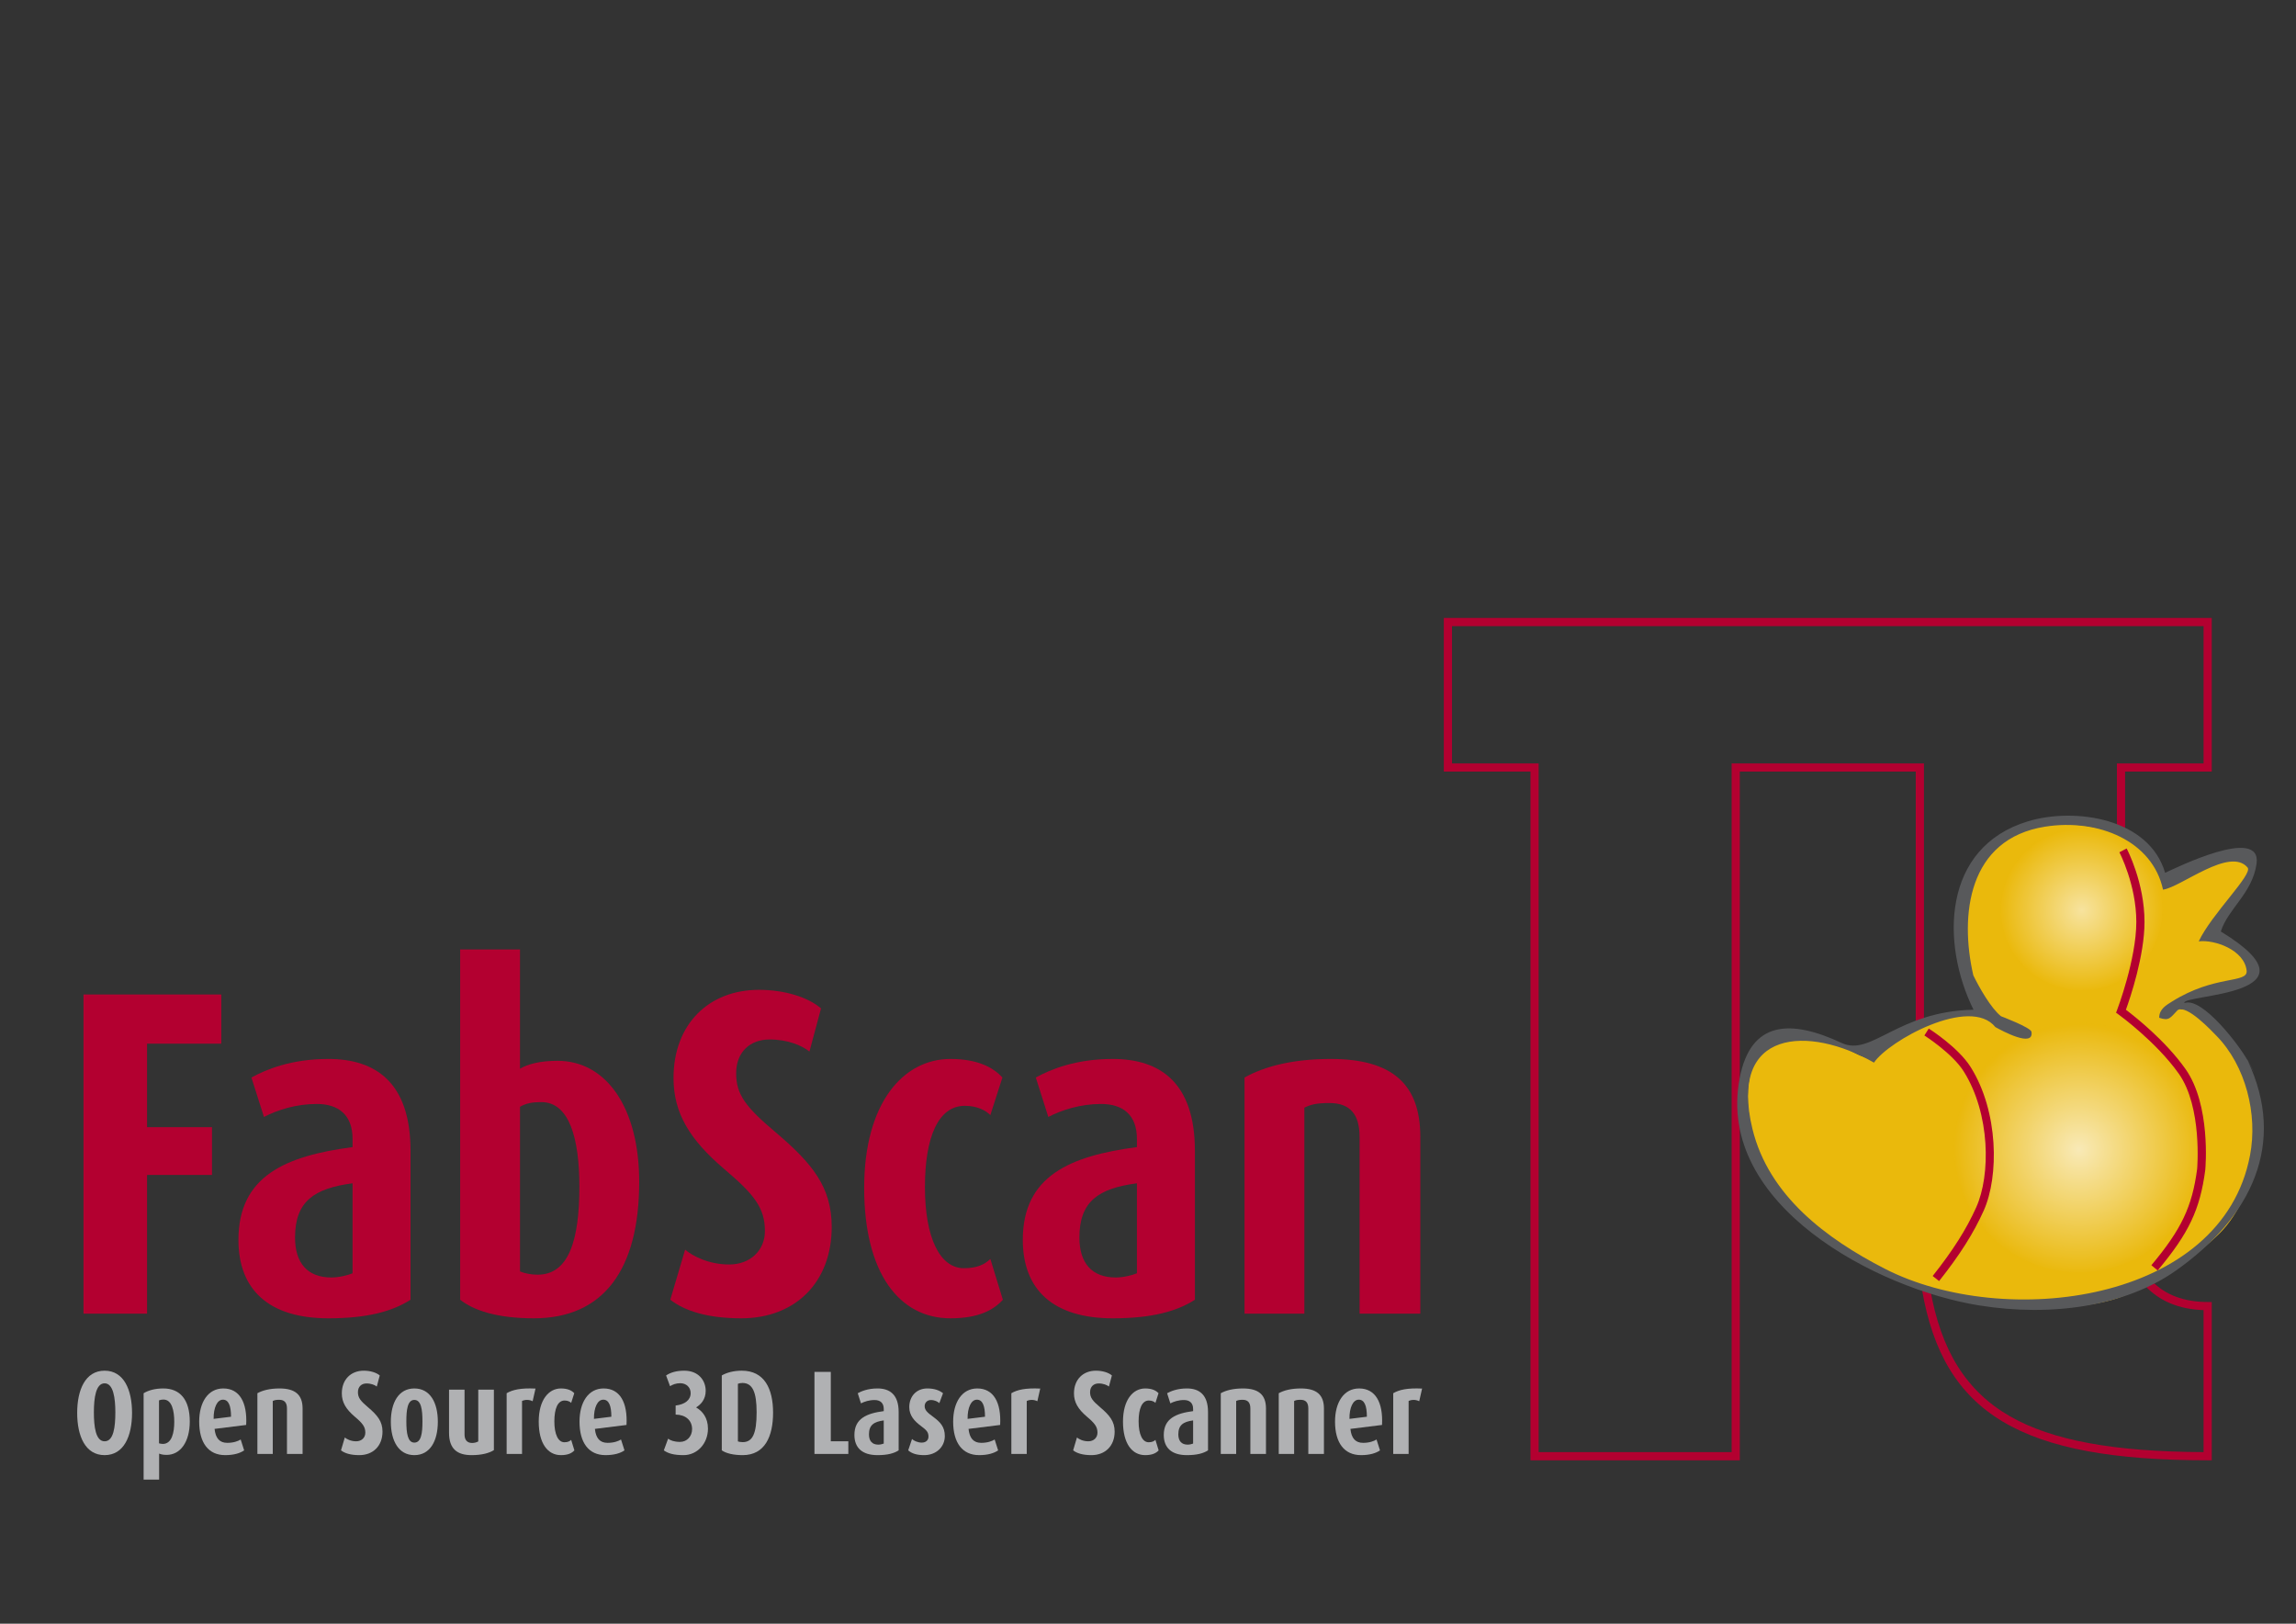 <?xml version="1.0" encoding="utf-8"?>
<!-- Generator: Adobe Illustrator 15.0.0, SVG Export Plug-In . SVG Version: 6.00 Build 0)  -->
<!DOCTYPE svg PUBLIC "-//W3C//DTD SVG 1.1//EN" "http://www.w3.org/Graphics/SVG/1.1/DTD/svg11.dtd">
<svg version="1.1" id="Ebene_1" xmlns="http://www.w3.org/2000/svg" xmlns:xlink="http://www.w3.org/1999/xlink" x="0px" y="0px"
	 width="841.891px" height="595.275px" viewBox="0 0 841.891 595.275" enable-background="new 0 0 841.891 595.275"
	 xml:space="preserve">
<rect x="0" y="0" width="841.891" height="595.275" fill="#333333" stroke="none"/>
<path fill="#B30030" d="M810.998,535.367h-1.5c-68.495,0-96.883-16.949-104.74-62.535l-0.021-0.22l-2.271-97.867v-91.862h-64.519
	v252.484h-76.76V282.883h-31.773v-56.334h281.585v56.334h-31.773v23.353l9.785,163.378c4.91,5.123,11.8,7.719,20.488,7.719h1.5
	V535.367z M564.187,532.367h70.76V279.883h70.519v94.827l2.269,97.721c3.938,22.721,13.246,37.597,29.288,46.81
	c15.363,8.823,37.941,13.002,70.977,13.124v-52.057c-9.073-0.299-16.321-3.34-21.559-9.05l-0.36-0.393l-0.031-0.531l-9.82-164.009
	l-0.003-26.442h31.773v-50.334H532.413v50.334h31.773V532.367z"/>
<g>
	<path fill="#B30030" d="M53.924,382.618v30.616h23.812v17.52H53.924v50.856H30.622V364.589h50.517v18.029H53.924z"/>
	<path fill="#B30030" d="M120.428,483.312c-21.941,0-32.998-10.546-32.998-28.745c0-23.473,17.349-30.786,41.842-34.019v-3.062
		c0-8.675-5.103-12.757-13.097-12.757c-7.654,0-14.458,2.212-19.39,4.763l-4.592-14.457c5.273-2.892,14.458-6.804,28.235-6.804
		c17.179,0,30.106,8.504,30.106,33.678v54.599C143.9,480.76,134.716,483.312,120.428,483.312z M129.273,433.815
		c-14.118,1.871-21.091,6.633-21.091,19.9c0,9.354,4.593,14.628,13.267,14.628c3.062,0,6.123-0.851,7.824-1.531V433.815z"/>
	<path fill="#B30030" d="M195.773,483.312c-13.947,0-22.282-3.062-27.044-6.804V348.09h21.941v43.713
		c2.892-1.7,7.314-2.892,13.777-2.892c17.859,0,29.936,17.18,29.936,44.394C234.383,465.452,221.287,483.312,195.773,483.312z
		 M198.495,404.05c-3.062,0-5.443,0.34-7.824,1.7v60.382c1.701,0.681,3.912,1.191,6.463,1.191c11.566,0,15.308-12.927,15.308-32.317
		C212.442,417.656,208.87,404.05,198.495,404.05z"/>
	<path fill="#B30030" d="M271.8,483.312c-12.417,0-20.751-2.722-26.024-6.804l5.443-18.37c2.551,2.212,8.504,5.443,16.159,5.443
		c7.824,0,13.097-5.273,13.097-12.247c0-8.504-3.912-13.437-14.968-22.792c-12.757-10.886-18.54-20.58-18.54-33.337
		c0-19.73,12.927-32.317,31.296-32.317c9.525,0,18.029,2.722,22.792,6.804l-4.252,15.818c-2.721-2.211-7.994-4.423-14.627-4.423
		c-7.144,0-12.247,4.593-12.247,12.417s3.572,12.417,14.458,21.602c13.437,11.396,20.581,20.07,20.581,34.698
		C304.967,470.044,291.7,483.312,271.8,483.312z"/>
	<path fill="#B30030" d="M348.508,483.312c-18.71,0-31.637-16.499-31.637-47.796c0-31.126,14.288-47.284,31.637-47.284
		c9.865,0,15.648,3.062,19.05,6.804l-4.422,13.776c-1.701-1.7-4.762-3.401-9.355-3.401c-9.865,0-14.627,11.736-14.627,29.766
		c0,18.54,5.443,29.766,14.288,29.766c4.762,0,7.654-1.36,9.695-3.401l4.593,14.968C364.326,480.25,358.883,483.312,348.508,483.312
		z"/>
	<path fill="#B30030" d="M408.037,483.312c-21.941,0-32.998-10.546-32.998-28.745c0-23.473,17.349-30.786,41.842-34.019v-3.062
		c0-8.675-5.103-12.757-13.097-12.757c-7.654,0-14.458,2.212-19.39,4.763l-4.592-14.457c5.273-2.892,14.458-6.804,28.235-6.804
		c17.179,0,30.106,8.504,30.106,33.678v54.599C431.509,480.76,422.324,483.312,408.037,483.312z M416.881,433.815
		c-14.118,1.871-21.091,6.633-21.091,19.9c0,9.354,4.593,14.628,13.267,14.628c3.062,0,6.123-0.851,7.824-1.531V433.815z"/>
	<path fill="#B30030" d="M498.52,481.61v-64.804c0-7.995-3.231-12.417-11.056-12.417c-4.593,0-6.804,0.51-9.186,1.701v75.52h-21.941
		v-86.575c7.314-4.083,17.689-6.804,31.637-6.804c22.452,0,32.827,9.185,32.827,28.575v64.804H498.52z"/>
</g>
<g>
	<path fill="#B0B1B3" d="M38.36,533.477c-7.085,0-10.059-6.997-10.059-15.481c0-8.44,2.974-15.48,10.059-15.48
		c7.084,0,10.058,7.04,10.058,15.48C48.418,526.479,45.444,533.477,38.36,533.477z M38.36,507.15c-3.236,0-3.936,5.379-3.936,10.626
		c0,5.292,0.656,10.627,3.936,10.627c3.323,0,3.936-5.335,3.936-10.627C42.295,512.529,41.552,507.15,38.36,507.15z"/>
	<path fill="#B0B1B3" d="M61.1,533.389c-1.443,0-2.23-0.262-2.755-0.48v9.533h-5.686v-31.662c1.662-1.006,4.067-1.749,7.216-1.749
		c6.079,0,9.708,4.023,9.708,12.114C69.583,528.71,66.085,533.389,61.1,533.389z M59.919,513.098c-0.7,0-1.225,0.131-1.618,0.306
		v15.743c0.394,0.088,0.875,0.219,1.399,0.219c3.367,0,4.198-4.285,4.198-8.09C63.898,517.121,63.024,513.098,59.919,513.098z"/>
	<path fill="#B0B1B3" d="M78.679,523.855c0.35,3.411,1.837,5.116,4.636,5.116c2.405,0,4.023-0.655,4.941-1.225l1.269,3.98
		c-1.487,1.049-3.805,1.749-6.954,1.749c-6.21,0-9.533-4.592-9.533-12.289c0-7.084,3.236-12.157,8.833-12.157
		c5.948,0,8.834,5.073,8.396,13.382L78.679,523.855z M81.74,513.142c-2.099,0-3.455,2.886-3.411,7.04l6.385-0.787
		C84.714,515.415,83.839,513.142,81.74,513.142z"/>
	<path fill="#B0B1B3" d="M105.224,533.039v-16.662c0-2.055-0.831-3.192-2.843-3.192c-1.181,0-1.749,0.132-2.361,0.438v19.417h-5.642
		v-22.26c1.881-1.049,4.548-1.749,8.134-1.749c5.772,0,8.44,2.361,8.44,7.347v16.662H105.224z"/>
	<path fill="#B0B1B3" d="M131.724,533.477c-3.192,0-5.335-0.7-6.691-1.749l1.399-4.724c0.656,0.568,2.187,1.399,4.155,1.399
		c2.011,0,3.367-1.355,3.367-3.148c0-2.187-1.006-3.455-3.849-5.86c-3.28-2.799-4.767-5.291-4.767-8.571
		c0-5.073,3.324-8.309,8.047-8.309c2.449,0,4.635,0.699,5.86,1.749l-1.093,4.067c-0.7-0.569-2.055-1.138-3.761-1.138
		c-1.837,0-3.149,1.181-3.149,3.192s0.918,3.192,3.717,5.555c3.455,2.93,5.292,5.16,5.292,8.921
		C140.252,530.065,136.841,533.477,131.724,533.477z"/>
	<path fill="#B0B1B3" d="M151.928,533.477c-5.772,0-8.615-5.248-8.615-12.245s2.843-12.201,8.615-12.201
		c5.816,0,8.615,5.204,8.615,12.201S157.744,533.477,151.928,533.477z M151.928,513.229c-2.493,0-2.93,3.586-2.93,7.872
		c0,4.285,0.481,7.784,2.93,7.784c2.537,0,2.974-3.499,2.974-7.74C154.902,516.858,154.464,513.229,151.928,513.229z"/>
	<path fill="#B0B1B3" d="M172.919,533.477c-5.248,0-8.266-2.274-8.266-8.178v-15.831h5.686v16.486c0,1.881,0.918,3.062,2.755,3.062
		c0.875,0,1.662-0.219,2.274-0.568v-18.979h5.729v22.172C179.391,532.733,176.636,533.477,172.919,533.477z"/>
	<path fill="#B0B1B3" d="M195.309,513.71c-1.312-0.656-2.799-0.612-3.892-0.088v19.417h-5.642v-22.26
		c2.143-1.268,5.161-1.968,10.583-1.705L195.309,513.71z"/>
	<path fill="#B0B1B3" d="M205.673,533.477c-4.811,0-8.134-4.242-8.134-12.289c0-8.003,3.674-12.157,8.134-12.157
		c2.537,0,4.023,0.787,4.898,1.749l-1.137,3.543c-0.438-0.438-1.225-0.875-2.405-0.875c-2.537,0-3.761,3.018-3.761,7.653
		c0,4.767,1.399,7.652,3.673,7.652c1.225,0,1.968-0.35,2.493-0.874l1.181,3.849C209.74,532.689,208.341,533.477,205.673,533.477z"/>
	<path fill="#B0B1B3" d="M218.137,523.855c0.35,3.411,1.837,5.116,4.636,5.116c2.405,0,4.023-0.655,4.941-1.225l1.269,3.98
		c-1.487,1.049-3.805,1.749-6.954,1.749c-6.21,0-9.534-4.592-9.534-12.289c0-7.084,3.236-12.157,8.834-12.157
		c5.948,0,8.834,5.073,8.396,13.382L218.137,523.855z M221.198,513.142c-2.099,0-3.455,2.886-3.411,7.04l6.385-0.787
		C224.172,515.415,223.297,513.142,221.198,513.142z"/>
	<path fill="#B0B1B3" d="M250.628,533.477c-3.542,0-5.641-0.612-7.216-1.749l1.575-4.286c0.787,0.612,2.187,1.181,4.373,1.181
		c2.58,0,4.417-2.099,4.417-4.679c0-3.236-2.405-5.292-6.035-5.336v-3.323c3.367-0.394,5.51-2.012,5.51-4.548
		c0-2.012-1.487-3.63-3.848-3.63c-1.575,0-2.799,0.524-3.717,1.093l-1.443-3.936c1.531-1.05,3.717-1.749,6.647-1.749
		c5.248,0,7.872,3.586,7.872,7.391c0,3.104-1.75,4.985-3.455,6.035v0.087c2.23,1.269,4.286,3.717,4.286,7.74
		C259.594,529.19,255.701,533.477,250.628,533.477z"/>
	<path fill="#B0B1B3" d="M272.318,533.477c-3.367,0-6.079-0.656-7.653-1.749v-27.464c1.706-1.006,4.242-1.749,7.347-1.749
		c8.266,0,11.458,6.604,11.458,15.394C283.47,526.479,280.54,533.477,272.318,533.477z M272.231,507.019
		c-0.7,0-1.268,0.132-1.662,0.307v21.122c0.35,0.131,1.006,0.263,1.749,0.263c3.673,0,5.117-3.149,5.117-10.977
		C277.435,510.386,275.948,507.019,272.231,507.019z"/>
	<path fill="#B0B1B3" d="M298.644,533.039v-30.088h5.991v25.452h6.429v4.636H298.644z"/>
	<path fill="#B0B1B3" d="M321.777,533.477c-5.642,0-8.484-2.712-8.484-7.391c0-6.035,4.46-7.916,10.758-8.746v-0.788
		c0-2.229-1.312-3.279-3.367-3.279c-1.968,0-3.717,0.568-4.986,1.225l-1.181-3.718c1.356-0.743,3.717-1.749,7.26-1.749
		c4.417,0,7.74,2.187,7.74,8.659v14.038C327.812,532.82,325.451,533.477,321.777,533.477z M324.051,520.75
		c-3.63,0.481-5.423,1.706-5.423,5.117c0,2.405,1.181,3.761,3.411,3.761c0.787,0,1.574-0.219,2.012-0.394V520.75z"/>
	<path fill="#B0B1B3" d="M338.875,533.477c-2.668,0-4.504-0.568-5.86-1.749l1.399-4.155c0.656,0.612,2.056,1.312,3.586,1.312
		c1.487,0,2.449-0.875,2.449-2.187c0-1.706-0.744-2.405-2.843-3.979c-2.23-1.662-4.198-3.718-4.198-6.822
		c0-4.023,2.668-6.866,6.604-6.866c2.537,0,4.417,0.656,5.772,1.749l-1.355,3.63c-0.568-0.524-1.662-1.137-3.105-1.137
		c-1.399,0-2.274,1.05-2.274,2.23c0,1.53,1.093,2.448,3.192,3.979c2.449,1.837,4.198,3.542,4.198,6.997
		C346.441,530.503,343.249,533.477,338.875,533.477z"/>
	<path fill="#B0B1B3" d="M355.143,523.855c0.35,3.411,1.837,5.116,4.636,5.116c2.405,0,4.023-0.655,4.941-1.225l1.269,3.98
		c-1.487,1.049-3.805,1.749-6.954,1.749c-6.21,0-9.533-4.592-9.533-12.289c0-7.084,3.236-12.157,8.833-12.157
		c5.948,0,8.834,5.073,8.396,13.382L355.143,523.855z M358.204,513.142c-2.099,0-3.455,2.886-3.411,7.04l6.385-0.787
		C361.178,515.415,360.303,513.142,358.204,513.142z"/>
	<path fill="#B0B1B3" d="M380.376,513.71c-1.312-0.656-2.799-0.612-3.892-0.088v19.417h-5.642v-22.26
		c2.143-1.268,5.161-1.968,10.583-1.705L380.376,513.71z"/>
	<path fill="#B0B1B3" d="M400.186,533.477c-3.192,0-5.335-0.7-6.691-1.749l1.399-4.724c0.656,0.568,2.187,1.399,4.155,1.399
		c2.012,0,3.367-1.355,3.367-3.148c0-2.187-1.006-3.455-3.849-5.86c-3.28-2.799-4.767-5.291-4.767-8.571
		c0-5.073,3.324-8.309,8.047-8.309c2.449,0,4.635,0.699,5.86,1.749l-1.093,4.067c-0.7-0.569-2.056-1.138-3.761-1.138
		c-1.837,0-3.149,1.181-3.149,3.192s0.918,3.192,3.717,5.555c3.455,2.93,5.292,5.16,5.292,8.921
		C408.713,530.065,405.302,533.477,400.186,533.477z"/>
	<path fill="#B0B1B3" d="M419.908,533.477c-4.811,0-8.134-4.242-8.134-12.289c0-8.003,3.673-12.157,8.134-12.157
		c2.536,0,4.023,0.787,4.898,1.749l-1.138,3.543c-0.438-0.438-1.225-0.875-2.405-0.875c-2.537,0-3.761,3.018-3.761,7.653
		c0,4.767,1.399,7.652,3.673,7.652c1.225,0,1.968-0.35,2.493-0.874l1.181,3.849C423.976,532.689,422.576,533.477,419.908,533.477z"
		/>
	<path fill="#B0B1B3" d="M435.213,533.477c-5.641,0-8.483-2.712-8.483-7.391c0-6.035,4.46-7.916,10.758-8.746v-0.788
		c0-2.229-1.312-3.279-3.367-3.279c-1.968,0-3.718,0.568-4.985,1.225l-1.181-3.718c1.355-0.743,3.717-1.749,7.259-1.749
		c4.417,0,7.741,2.187,7.741,8.659v14.038C441.248,532.82,438.887,533.477,435.213,533.477z M437.487,520.75
		c-3.63,0.481-5.423,1.706-5.423,5.117c0,2.405,1.181,3.761,3.411,3.761c0.787,0,1.574-0.219,2.012-0.394V520.75z"/>
	<path fill="#B0B1B3" d="M458.478,533.039v-16.662c0-2.055-0.831-3.192-2.843-3.192c-1.181,0-1.749,0.132-2.361,0.438v19.417h-5.642
		v-22.26c1.881-1.049,4.548-1.749,8.135-1.749c5.772,0,8.439,2.361,8.439,7.347v16.662H458.478z"/>
	<path fill="#B0B1B3" d="M479.73,533.039v-16.662c0-2.055-0.831-3.192-2.843-3.192c-1.181,0-1.749,0.132-2.361,0.438v19.417h-5.642
		v-22.26c1.881-1.049,4.548-1.749,8.134-1.749c5.773,0,8.44,2.361,8.44,7.347v16.662H479.73z"/>
	<path fill="#B0B1B3" d="M495.167,523.855c0.35,3.411,1.837,5.116,4.636,5.116c2.405,0,4.023-0.655,4.941-1.225l1.269,3.98
		c-1.487,1.049-3.805,1.749-6.953,1.749c-6.21,0-9.534-4.592-9.534-12.289c0-7.084,3.236-12.157,8.834-12.157
		c5.947,0,8.834,5.073,8.396,13.382L495.167,523.855z M498.229,513.142c-2.1,0-3.455,2.886-3.411,7.04l6.385-0.787
		C501.202,515.415,500.327,513.142,498.229,513.142z"/>
	<path fill="#B0B1B3" d="M520.399,513.71c-1.312-0.656-2.799-0.612-3.892-0.088v19.417h-5.642v-22.26
		c2.143-1.268,5.16-1.968,10.583-1.705L520.399,513.71z"/>
</g>
<g>
	<path fill-rule="evenodd" clip-rule="evenodd" fill="#EAB90C" d="M778.302,475.246c-9.509,3.784-25.439,4.586-32.483,4.431
		c-31.133-0.689-65.42-12.84-87.607-35.166c-15.566-14.665-28.092-56.843-3.409-65.725c6.173-1.49,12.794,1.245,16.252,2.442
		c3.042,1.053,13.149,8.326,16.269,6.558c5.607-13.15,27.197-15.837,38.879-15.601c-6.815-13.764-10.73-22.439-8.52-37.92
		c1.699-11.889,8.32-23.445,19.654-28.348c17.572-7.602,51.442-4.467,55.806,18.996c3.826-0.638,9.209-4.609,12.245-5.867
		c6.449-2.671,15.69-5.23,18.615-3.141c5.439,5.487-8.962,20.381-12.358,25.25c-1.774,2.543,21.13,11.485,12.719,19.27
		c-2.954,2.733-28.563,2.049-24.721,9.6c6.729-1.611,16.995,12.562,20.092,16.724c7.443,9.999,8.767,24.979,7.432,36.979
		c-1.044,9.381-6.216,21.37-13.113,28.268C807.552,458.496,793.626,469.147,778.302,475.246z"/>
	<radialGradient id="SVGID_1_" cx="762.27" cy="421.418" r="45.794" gradientUnits="userSpaceOnUse">
		<stop  offset="0" style="stop-color:#FFFFFF"/>
		<stop  offset="1" style="stop-color:#EAB90C"/>
	</radialGradient>
	<circle opacity="0.7" fill-rule="evenodd" clip-rule="evenodd" fill="url(#SVGID_1_)" cx="762.271" cy="420.716" r="45.793"/>
	<radialGradient id="SVGID_2_" cx="763.325" cy="333.677" r="29.81" gradientUnits="userSpaceOnUse">
		<stop  offset="0" style="stop-color:#FFFFFF"/>
		<stop  offset="1" style="stop-color:#EAB90C"/>
	</radialGradient>
	<circle opacity="0.6" fill-rule="evenodd" clip-rule="evenodd" fill="url(#SVGID_2_)" cx="763.325" cy="333.22" r="29.81"/>
</g>
<path fill-rule="evenodd" clip-rule="evenodd" fill="#58595B" d="M824.159,388.824c-2.586-4.919-16.557-23.543-23.193-21.088
	c-1.29-3.316,52.304-2.455,13.357-26.236c2.585-8.271,11.546-13.958,13.1-24.806c2.036-14.216-30.059,1.736-33.528,3.288
	c-5.846-20.019-32.976-24.051-50.149-18.916c-31.678,9.472-32.082,44.914-20.1,69.115c-27.945,0.569-37.423,17.285-48.332,12.191
	c-18.639-8.703-33.41-8.362-37.447,13.029c-8.771,46.473,50.662,77.208,87.797,83.177c26.842,4.314,53.725,0.259,72.218-12.782
	C825.522,446.304,838.624,419.303,824.159,388.824C822.238,384.776,830.603,401.071,824.159,388.824z M825.028,423.553
	c-10.211,54.228-90.018,64.073-133.877,41.605c-21.492-11.009-42.594-26.796-48.56-51.238c-8.954-36.693,20.655-38.06,44.554-24.34
	c5.307-7.97,35.242-24.595,44.504-13.038c2.33,1.312,14.176,7.728,13.25,1.75c-0.227-1.588-11.129-5.703-11.164-5.718
	c-3.697-2.9-8.11-10.748-10.171-15.01c-5.064-22.083-1.948-50.015,26.309-54.493c19.608-3.107,39.446,5.303,43.254,23.092
	c6.538-0.854,24.489-15.856,31.02-8.1c2.018,2.46-13.255,17.071-17.922,27.056c5.739-0.716,16.827,3.106,17.577,10.856
	c0.278,4.653-11.671,1.344-27.402,11.224c-2.014,1.265-4.674,2.702-4.674,5.93c3.701,1.286,4.045,0,6.758-2.787
	c3.303-2.263,12.638,7.764,14.266,9.427C823.463,390.71,827.925,408.548,825.028,423.553
	C824.101,428.36,825.538,420.844,825.028,423.553z"/>
<path fill="#B30030" d="M711.018,469.663l-2.35-1.863c7.417-9.353,12.339-17.109,15.957-25.151
	c5.365-11.922,5.146-34.363-4.562-49.833c-4.17-6.644-14.337-13.131-14.439-13.195l1.605-2.535
	c0.44,0.279,10.848,6.923,15.375,14.137c10.235,16.309,10.438,40.031,4.757,52.657C723.637,452.157,718.596,460.109,711.018,469.663
	z"/>
<path fill="#B30030" d="M791.166,465.771l-2.301-1.926c11.024-13.177,14.945-21.42,16.779-35.282
	c0.014-0.165,1.953-22.667-6.736-34.936c-8.281-11.692-21.923-21.578-22.06-21.677l-0.938-0.675l0.412-1.079
	c0.07-0.184,7.021-18.512,7.021-32.218c0-13.593-6.143-25.4-6.204-25.519l2.652-1.401c0.268,0.506,6.552,12.56,6.552,26.92
	c0,12.478-5.296,28.006-6.821,32.218c3.282,2.472,14.431,11.244,21.833,21.696c9.335,13.179,7.358,36.037,7.271,37.004
	C806.696,443.48,802.619,452.082,791.166,465.771z"/>
</svg>
